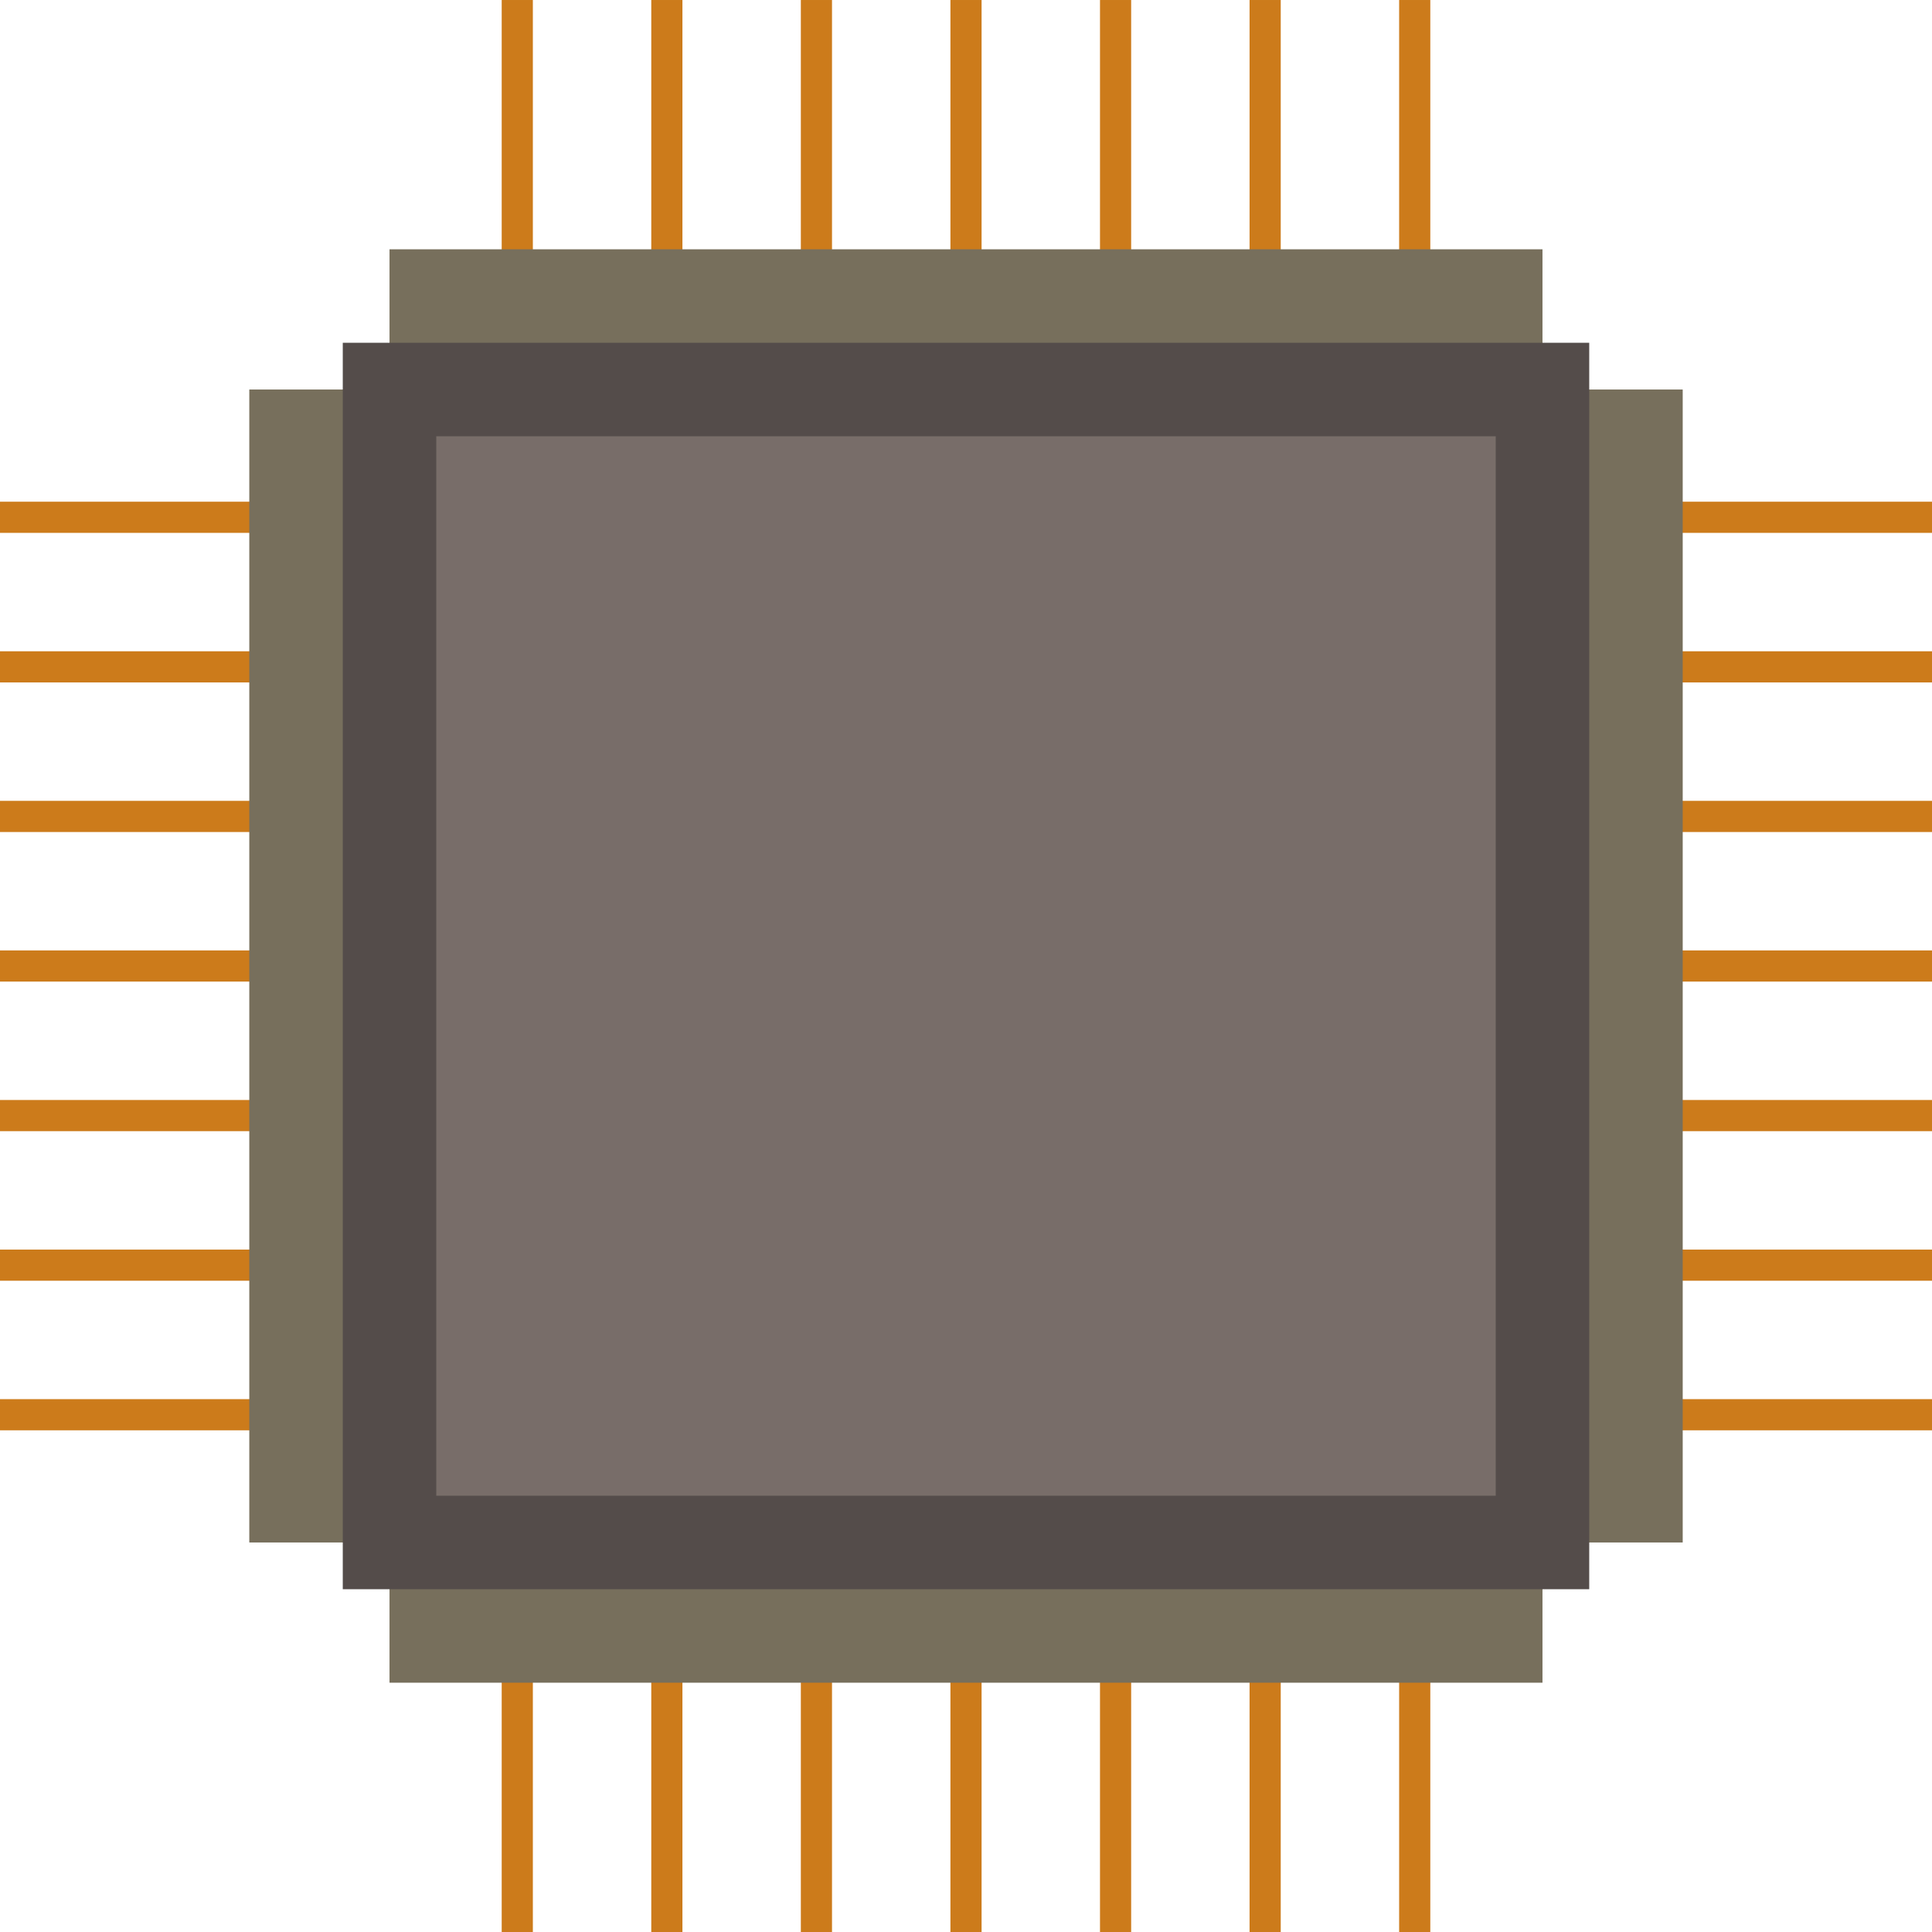 <?xml version="1.0" encoding="UTF-8" standalone="no"?>
<!-- Created with Inkscape (http://www.inkscape.org/) -->

<svg
   width="310mm"
   height="310mm"
   viewBox="0 0 310 310"
   version="1.1"
   id="svg5"
   inkscape:version="1.1 (c68e22c387, 2021-05-23)"
   sodipodi:docname="CPU_icon.svg"
   xmlns:inkscape="http://www.inkscape.org/namespaces/inkscape"
   xmlns:sodipodi="http://sodipodi.sourceforge.net/DTD/sodipodi-0.dtd"
   xmlns="http://www.w3.org/2000/svg"
   xmlns:svg="http://www.w3.org/2000/svg">
  <sodipodi:namedview
     id="namedview7"
     pagecolor="#ffffff"
     bordercolor="#999999"
     borderopacity="1"
     inkscape:pageshadow="0"
     inkscape:pageopacity="0"
     inkscape:pagecheckerboard="0"
     inkscape:document-units="mm"
     showgrid="false"
     width="211mm"
     inkscape:zoom="0.5"
     inkscape:cx="572"
     inkscape:cy="583"
     inkscape:window-width="1920"
     inkscape:window-height="1001"
     inkscape:window-x="-9"
     inkscape:window-y="-9"
     inkscape:window-maximized="1"
     inkscape:current-layer="layer1" />
  <defs
     id="defs2" />
  <g
     inkscape:label="Vrstva 1"
     inkscape:groupmode="layer"
     id="layer1"
     transform="translate(-55,-55)">
    <g
       id="g23077">
      <g
         id="g22854-5-4"
         transform="rotate(180,-179.469,331.99)">
        <rect
           style="fill:#cc7b1b;fill-opacity:1;stroke:#000000;stroke-width:0"
           id="rect14226-24-1"
           width="5"
           height="310"
           x="-499.438"
           y="298.979" />
        <rect
           style="fill:#cc7b1b;fill-opacity:1;stroke:#000000;stroke-width:0"
           id="rect14226-7-8-1"
           width="5"
           height="310"
           x="-523.438"
           y="298.979" />
        <rect
           style="fill:#cc7b1b;fill-opacity:1;stroke:#000000;stroke-width:0"
           id="rect14226-8-5-0"
           width="5"
           height="310"
           x="-547.438"
           y="298.979" />
        <rect
           style="fill:#cc7b1b;fill-opacity:1;stroke:#000000;stroke-width:0"
           id="rect14226-0-0-0"
           width="5"
           height="310"
           x="-571.438"
           y="298.979" />
        <rect
           style="fill:#cc7b1b;fill-opacity:1;stroke:#000000;stroke-width:0"
           id="rect14226-6-1-0"
           width="5"
           height="310"
           x="-595.438"
           y="298.979" />
        <rect
           style="fill:#cc7b1b;fill-opacity:1;stroke:#000000;stroke-width:0"
           id="rect14226-3-5-5"
           width="5"
           height="310"
           x="-619.438"
           y="298.979" />
        <rect
           style="fill:#cc7b1b;fill-opacity:1;stroke:#000000;stroke-width:0"
           id="rect14226-2-4-4"
           width="5"
           height="310"
           x="-643.438"
           y="298.979" />
      </g>
      <g
         id="g22854-5"
         transform="rotate(-90,-301.458,-57.479)">
        <rect
           style="fill:#cc7b1b;fill-opacity:1;stroke:#000000;stroke-width:0"
           id="rect14226-24"
           width="5"
           height="310"
           x="-499.438"
           y="298.979" />
        <rect
           style="fill:#cc7b1b;fill-opacity:1;stroke:#000000;stroke-width:0"
           id="rect14226-7-8"
           width="5"
           height="310"
           x="-523.438"
           y="298.979" />
        <rect
           style="fill:#cc7b1b;fill-opacity:1;stroke:#000000;stroke-width:0"
           id="rect14226-8-5"
           width="5"
           height="310"
           x="-547.438"
           y="298.979" />
        <rect
           style="fill:#cc7b1b;fill-opacity:1;stroke:#000000;stroke-width:0"
           id="rect14226-0-0"
           width="5"
           height="310"
           x="-571.438"
           y="298.979" />
        <rect
           style="fill:#cc7b1b;fill-opacity:1;stroke:#000000;stroke-width:0"
           id="rect14226-6-1"
           width="5"
           height="310"
           x="-595.438"
           y="298.979" />
        <rect
           style="fill:#cc7b1b;fill-opacity:1;stroke:#000000;stroke-width:0"
           id="rect14226-3-5"
           width="5"
           height="310"
           x="-619.438"
           y="298.979" />
        <rect
           style="fill:#cc7b1b;fill-opacity:1;stroke:#000000;stroke-width:0"
           id="rect14226-2-4"
           width="5"
           height="310"
           x="-643.438"
           y="298.979" />
      </g>
      <g
         id="g22917">
        <rect
           style="fill:#776f5c;fill-opacity:1;stroke:#000000;stroke-width:0"
           id="rect14122"
           width="230"
           height="185"
           x="95"
           y="117.5" />
        <rect
           style="fill:#776f5c;fill-opacity:1;stroke:#000000;stroke-width:0"
           id="rect10508"
           width="185"
           height="230"
           x="117.5"
           y="95" />
        <rect
           style="fill:#544c4a;fill-opacity:1;stroke:#000000;stroke-width:0"
           id="rect43"
           width="200"
           height="200"
           x="110"
           y="110" />
        <rect
           style="fill:#786d69;fill-opacity:1;stroke:#000000;stroke-width:0"
           id="rect6738"
           width="170"
           height="170"
           x="125"
           y="125" />
      </g>
    </g>
  </g>
</svg>
